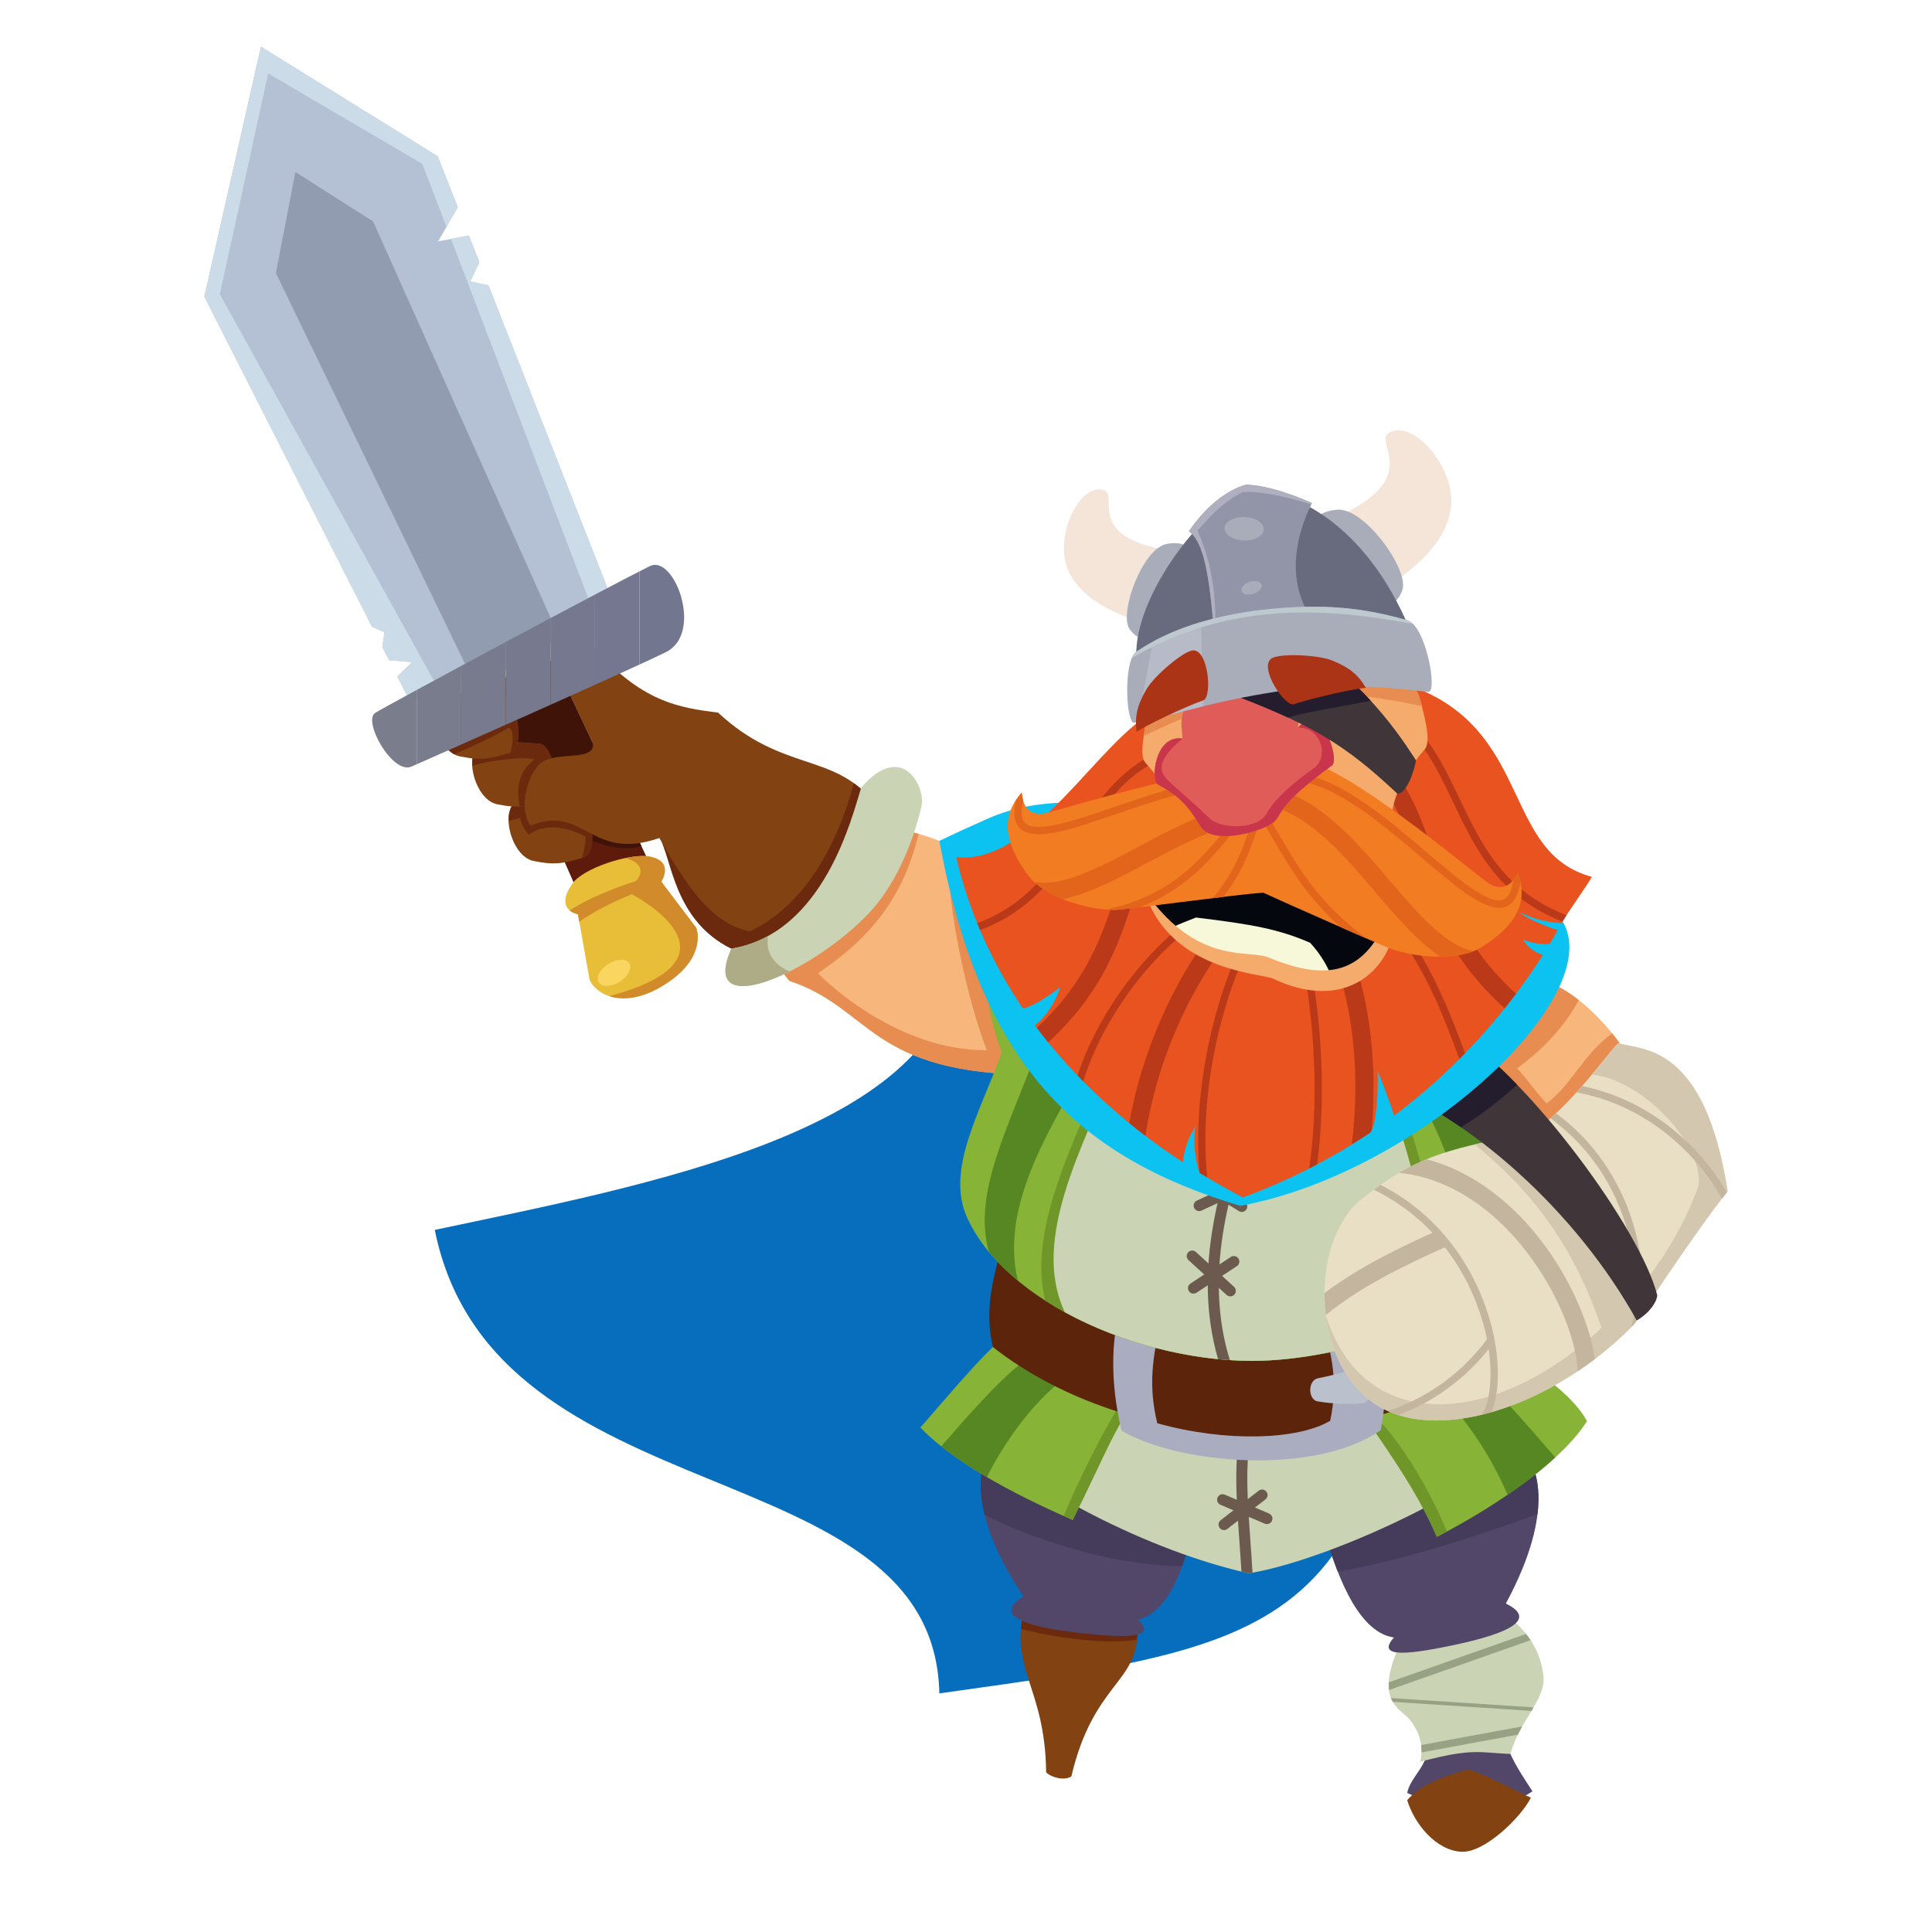 <?xml version="1.0" encoding="UTF-8"?>
<svg xmlns="http://www.w3.org/2000/svg" xmlns:xlink="http://www.w3.org/1999/xlink" version="1.1" id="character" x="0px" y="0px" viewBox="0 0 512 512" xml:space="preserve" width="512" height="512">
<g>
	<g id="square_40_">
		<polygon fill="none" points="423.159,396.738 196.957,388.968 170.547,139.344 437.703,65.806   "/>
	</g>
	<g id="shadow_59_">
		<ellipse fill="none" cx="328.986" cy="474.15" rx="103.588" ry="25.483"/>
	</g>
	<g>
		<path fill="#066EBD" d="M115.218,325.934c15.571,77.217,132.344,57.415,133.718,122.83    c98.278-13.689,119.3-16.381,128.637-142.054c-10.473-9.098-81.76-28.322-123.881-50.355    C247.084,299.962,172.705,313.806,115.218,325.934z"/>
	</g>
	<g>
		<path fill="#824211" d="M290.993,424.043c-6.364-1.914-12.107-3.135-19.267,1.402c-4.698,16.768,5.265,21.225,5.508,44.227    c1.337,1.397,4.832,2.309,6.683,1.094c5.832-24.665,17.521-24.665,17.496-38.274C301.398,424.113,294.702,426.95,290.993,424.043z    "/>
	</g>
	<g>
		<path fill="#6B290D" d="M290.993,424.043c-6.364-1.914-12.107-3.135-19.267,1.402c-0.641,2.286-1.001,4.338-1.158,6.245    c8.881,2.299,23.095,4.272,30.749,2.826c0.06-0.643,0.098-1.311,0.097-2.023C301.398,424.113,294.702,426.95,290.993,424.043z"/>
	</g>
	<g>
		<path fill="#524769" d="M377.568,466.573c-1.472,3.226-4.004,5.423-4.648,8.572c10.992,5.184,27.462,3.929,33.187-0.445    c-2.126-3.26-4.313-6.541-5.832-9.882C396.808,457.19,380.327,460.527,377.568,466.573z"/>
	</g>
	<g>
		<path fill="#824211" d="M372.92,477.049c3.24-3.564,7.405-5.701,16.084-8.1c5.033,1.296,13.295,6.075,16.697,7.452    c-2.592,5.184-12.23,14.634-18.388,14.337C380.591,490.414,374.814,483.368,372.92,477.049z"/>
	</g>
	<g>
		<path fill="#CAD4B4" d="M371.924,433.712c7.16-4.536,21.177-7.422,27.541-5.508c3.71,2.907,8.662,7.69,9.575,16.019    c0.663,6.048-6.497,12.008-8.765,20.594c-8.262-0.324-9.87-1.666-23.865,2.06c0.644-3.149,0.49-6.732-2.542-10.808    C371.141,452.402,363.338,451.29,371.924,433.712z"/>
	</g>
	<g>
		<g>
			<path fill="#97A184" d="M405.626,434.659l-37.544,13.225c-0.075-0.618-0.097-1.295-0.056-2.041l36.406-12.825     C404.844,433.535,405.244,434.081,405.626,434.659z"/>
		</g>
		<g>
			<path fill="#97A184" d="M405.853,453.407c-9.068-0.605-25.358-1.662-36.753-2.398c-0.181-0.312-0.345-0.646-0.488-1.005     c21.007,1.355,32.016,2.079,37.793,2.468C406.225,452.781,406.041,453.092,405.853,453.407z"/>
		</g>
		<g>
			<path fill="#97A184" d="M376.619,462.465c7.171-1.353,17.259-3.208,26.791-4.948c-0.402,0.712-0.795,1.441-1.166,2.19     c-8.609,1.574-18.51,3.398-25.534,4.718C376.732,463.788,376.706,463.135,376.619,462.465z"/>
		</g>
	</g>
	<g>
		<path fill="#524769" d="M401.49,381.952c6.404,5.019,10.935,18.226-2.43,43.012c10.023,4.86-3.253,8.802-14.094,11.057    c-9.814,2.042-20.899,3.888-15.553-2.065c-8.505-1.215-14.58-13.608-18.954-30.133    C355.318,394.831,383.264,375.876,401.49,381.952z"/>
	</g>
	<g>
		<path fill="#453C5C" d="M350.458,403.822c4.86-8.991,32.806-27.946,51.031-21.871c3.931,3.081,7.157,9.249,5.969,19.286    c-18.86,6.957-37.572,12.627-52.944,15.252C353.021,412.687,351.674,408.414,350.458,403.822z"/>
	</g>
	<g>
		<path fill="#524769" d="M271.23,423.089c-15.641-23.418-12.373-36.992-6.47-42.592c17.572-7.765,47.179,8.473,52.865,16.967    c-2.798,16.863-7.679,29.773-16.032,31.784c5.883,5.424-5.326,4.629-15.289,3.521C275.298,431.545,261.709,428.871,271.23,423.089    z"/>
	</g>
	<g>
		<path fill="#453C5C" d="M264.759,380.497c17.572-7.765,47.179,8.473,52.865,16.967c-1.095,6.598-2.509,12.591-4.324,17.562    c-15.435,0.045-36.255-5.462-52.387-13.56C258.296,390.9,260.99,384.072,264.759,380.497z"/>
	</g>
	<g>
		<polygon fill="#5E1B0B" points="175.531,235.991 146.723,174.941 146.515,174.862 128.876,181.404 156.453,243.915   "/>
	</g>
	<g>
		<path fill="#401308" d="M170.011,224.294l-23.288-49.353l-0.208-0.079l-17.64,6.542l16.915,38.342    C151.084,218.535,159.823,226.901,170.011,224.294z"/>
	</g>
	<g>
		<path fill="#824211" d="M154.505,227.29c4.733-1.361,1.801-14.981-1.857-15.181c-8.405-0.458-11.183-1.247-14.875-0.173    c-5.724,1.665-2.533,14.986,3.633,16.236C147.573,229.423,149.771,228.651,154.505,227.29z"/>
	</g>
	<g>
		<path fill="#6B290D" d="M155.164,221.673c0.015,1.656-0.349,3.596-0.898,5.685c0.081-0.023,0.156-0.045,0.238-0.069    c4.733-1.361,1.801-14.981-1.857-15.181c-8.405-0.458-11.183-1.247-14.875-0.173c-2.167,0.63-3.055,2.933-2.988,5.618    c0.92-0.273,1.931-0.538,3.003-0.777c0.759,2.286,1.183,3.134,2.396,4.462C145.379,217.135,152.856,220.474,155.164,221.673z"/>
	</g>
	<g>
		<path fill="#824211" d="M144.842,212.257c4.733-1.361,1.801-14.981-1.857-15.181c-8.405-0.458-11.183-1.247-14.875-0.173    c-5.723,1.665-2.533,14.986,3.634,16.236C137.91,214.39,140.108,213.618,144.842,212.257z"/>
	</g>
	<g>
		<path fill="#6B290D" d="M145.578,211.902c0.3-0.292,0.581-0.608,0.853-0.934c2.276-3.738-0.318-13.722-3.447-13.892    c-8.405-0.458-11.183-1.247-14.875-0.173c-2.27,0.66-3.134,3.157-2.97,6.004c5.142-1.49,13.558-2.452,16.531-1.688    c-4.185,3.365-4.913,7.076-3.921,12.533c2.374-0.096,4.291-0.691,7.092-1.497C145.113,212.179,145.356,212.056,145.578,211.902z"/>
	</g>
	<g>
		<path fill="#824211" d="M134.943,199.565c4.733-1.361,1.801-14.981-1.857-15.181c-8.405-0.458-11.183-1.247-14.875-0.173    c-5.723,1.665-2.533,14.986,3.634,16.236C128.011,201.699,130.209,200.926,134.943,199.565z"/>
	</g>
	<g>
		<path fill="#6B290D" d="M133.086,184.384c-8.405-0.458-11.183-1.247-14.875-0.173c-5.24,1.524-3.007,12.81,2.139,15.668    c4.433-1.885,9.767-4.288,14.514-7.056c1.268,0.719,1.339,3.846,0.348,6.637C139.553,197.657,136.671,184.579,133.086,184.384z"/>
	</g>
	<g>
		<path fill="#F7B67C" d="M277.15,242.012c-4.99-9.676-31.799-22.99-41.82-22.222c-16.95,6.333-45.015,17.457-26.152,40.14    c22.073,7.314,20.943,24.761,65.704,24.932C299.74,301.549,325.651,249.583,277.15,242.012z"/>
	</g>
	<g>
		<path fill="#E88D51" d="M281.843,242.94c-1.482-0.356-3.041-0.67-4.693-0.928c-2.731-5.296-12-11.678-21.474-16.248    c-1.421-0.568-2.868-1.117-4.367-1.627c-0.725,15.649,5.348,41.892,10.208,54.164c-24.301,0.243-44.104-19.524-44.713-20.413    c14.184-9.511,22.669-20.348,26.624-36.901c-3.192-0.901-6.011-1.358-8.097-1.198c-5.725,2.139-12.715,4.825-18.74,8.318    c-4.784,9.431-8.933,18.95-11.358,26.056c0.975,1.835,2.273,3.754,3.946,5.767c22.073,7.314,20.943,24.761,65.704,24.932    c8.652,5.808,17.427,3.295,23.152-2.763C299.159,270.96,294.248,255.709,281.843,242.94z"/>
	</g>
	<g>
		<path fill="#824211" d="M231.251,212.331c-10.222-12.826-24.145-7.777-40.941-23.479c-9.806-1.269-20.799-2.516-34.119-18.784    c-5.277,4.813-5.569,6.878-5.004,14.334c1.492,3.161,3.499,7.416,5.967,12.646c0.472,4.718-9.064,2.067-13.477,4.89    c-3.426,2.192-6.609,11.727-3.122,16.89c14.475-5.85,15.721,9.618,34.165,3.266c3.538,4.797,3.472,24.037,22.566,30.758    C209.039,256.99,230.528,218.873,231.251,212.331z"/>
	</g>
	<g>
		<path fill="#6B290D" d="M231.251,212.331c-1.569-1.968-3.225-3.513-4.965-4.779c-4.338,16.09-12.765,32.241-27.587,39.279    c-8.979-1.89-15.093-9.189-23.282-23.52c2.925,6.218,4.111,23.291,21.87,29.542C209.039,256.99,230.528,218.873,231.251,212.331z"/>
	</g>
	<g>
		<path fill="#CAD4B4" d="M230.677,241.56c4.053-4.38,10.137-13.491,13.52-27.836c1.199-5.085-5.086-17.652-15.974-4.991    c-2.374,7.441-9.749,38.612-34.41,42.665C184.927,271.39,215.787,257.65,230.677,241.56z"/>
	</g>
	<g>
		<path fill="#ADAC87" d="M203.541,248.032c-2.903,1.591-6.126,2.774-9.728,3.366c-5.412,12.175,3.922,11.829,15.408,6.071    C205.441,255.683,202.78,252.937,203.541,248.032z"/>
	</g>
	<g>
		<g>
			<polygon fill="#B4C1D4" points="101.889,167.558 101.337,171.495 103.097,174.959 109.19,175.468 105.299,179.293      108.692,185.972 162.39,159.412 129.445,75.62 124.624,74.574 127.028,69.474 124.253,62.416 116.121,63.959 121.309,54.928      116.001,41.426 69.156,12.367 54.148,78.618 98.584,166.077    "/>
		</g>
		<g>
			<g>
				<polygon fill="#CCDBE8" points="58.255,77.968 71.067,19.46 111.935,43.437 118.314,60.141 121.309,54.928 116.001,41.426       69.156,12.367 54.148,78.618 98.584,166.077 101.889,167.558 101.337,171.495 103.097,174.959 109.19,175.468 105.299,179.293       108.692,185.972 116.048,182.333     "/>
			</g>
			<g>
				<polygon fill="#CCDBE8" points="129.445,75.62 124.624,74.574 127.028,69.474 124.253,62.416 119.526,63.313 157.209,161.975       157.209,161.975 162.39,159.412     "/>
			</g>
		</g>
		<g>
			<polygon fill="#919CB0" points="78.277,45.575 73.109,72.371 126.309,182.26 148.259,168.951 98.867,58.674    "/>
		</g>
		<g>
			<g>
				<defs>
					<path id="SVGID_1_" d="M109.056,203.148c5.04-2.231,57.304-25.326,67.415-30.327c10.111-5.001,2.203-25.981-4.228-22.8       c-12.634,6.249-69.311,36.736-72.772,38.87C96.009,191.025,104.016,205.378,109.056,203.148z"/>
				</defs>
				<clipPath id="SVGID_2_">
					<use xlink:href="#SVGID_1_" overflow="visible"/>
				</clipPath>
				<rect x="96.009" y="146.84" clip-path="url(#SVGID_2_)" fill="#7A7D8C" width="2.619" height="58.539"/>
				<rect x="98.629" y="146.84" clip-path="url(#SVGID_2_)" fill="#7A7D8C" width="11.81" height="58.539"/>
				<rect x="110.439" y="146.84" clip-path="url(#SVGID_2_)" fill="#797C8D" width="11.81" height="58.539"/>
				<rect x="122.25" y="146.84" clip-path="url(#SVGID_2_)" fill="#787B8D" width="11.81" height="58.539"/>
				<rect x="134.06" y="146.84" clip-path="url(#SVGID_2_)" fill="#777A8E" width="11.81" height="58.539"/>
				<rect x="145.871" y="146.84" clip-path="url(#SVGID_2_)" fill="#75788E" width="11.81" height="58.539"/>
				<rect x="157.681" y="146.84" clip-path="url(#SVGID_2_)" fill="#74778F" width="11.81" height="58.539"/>
				<rect x="169.492" y="146.84" clip-path="url(#SVGID_2_)" fill="#73768F" width="11.81" height="58.539"/>
				<rect x="181.302" y="146.84" clip-path="url(#SVGID_2_)" fill="#73768F" width="5.279" height="58.539"/>
			</g>
		</g>
	</g>
	<g>
		<path fill="#F7B67C" d="M410.751,260.505c-13.69-47.141-44.256-13.536-24.537,8.992c-0.042,8.379,8.052,35.018,12.922,43.989    c18.853,0.475,32.359-4.938,36.48-22.557C435.1,280.893,420.985,264.221,410.751,260.505z"/>
	</g>
	<g>
		<path fill="#E88D51" d="M435.616,290.929c-0.25-4.87-3.707-11.301-8.364-17.058c-7.491,5.32-10.404,13.123-17.293,18.524    c-0.959-0.491-7.012-8.594-7.934-9.278c8.723-6.228,13.878-13.377,16.375-18.08c-2.613-2.057-5.238-3.657-7.648-4.532    c-13.69-47.141-44.256-13.536-24.537,8.992c-0.042,8.379,8.052,35.018,12.922,43.989c5.134,0.129,9.867-0.183,14.126-1.054    c5.714-3.268,12.112-7.312,18.342-11.623C433.362,298.057,434.714,294.785,435.616,290.929z"/>
	</g>
	<g>
		<g>
			<path fill="#CAD4B4" d="M385.757,358.629c-0.143-6.371-0.238-12.809-0.631-19.982c-40.02,15.162-74.734,11.606-106.642-2.314     c-1.576,6.179-2.723,12.2-2.945,20.403c-5.543,4.344-14.955,15.844-19.772,21.244c15.565,16.196,49.352,33.286,75.223,38.965     c22.927-3.786,68.439-25.503,77.694-40.437C404.477,368.725,391.857,361.433,385.757,358.629z"/>
		</g>
		<g>
			<path fill="#6B5A4D" d="M331.928,416.782c-0.189-3.227-0.401-6.238-0.602-9.077c-0.994-14.104-1.712-24.293,2.282-36.231     l-2.766-0.926c-4.179,12.49-3.443,22.922-2.424,37.362c0.19,2.691,0.39,5.539,0.572,8.577c0.671,0.16,1.338,0.313,2,0.458     C331.298,416.894,331.611,416.839,331.928,416.782z"/>
		</g>
		<g>
			<g>
				<path fill="#6B5A4D" d="M335.746,403.901c-0.19,0-0.383-0.038-0.57-0.116l-11.747-5c-0.741-0.316-1.086-1.172-0.771-1.913      c0.315-0.74,1.166-1.087,1.913-0.771l11.747,5c0.741,0.315,1.086,1.172,0.771,1.913      C336.852,403.568,336.314,403.901,335.746,403.901z"/>
			</g>
		</g>
		<g>
			<g>
				<path fill="#6B5A4D" d="M324.377,405.486c-0.435,0-0.866-0.194-1.152-0.564c-0.494-0.635-0.379-1.552,0.257-2.045l10.084-7.828      c0.637-0.495,1.554-0.379,2.045,0.257c0.494,0.635,0.379,1.552-0.257,2.045l-10.084,7.828      C325.004,405.385,324.689,405.486,324.377,405.486z"/>
			</g>
		</g>
		<g>
			<path fill="#87B337" d="M394.07,355.95c-0.165-7.36-0.275-14.799-0.729-23.086c-46.235,17.517-86.341,13.408-123.205-2.673     c-1.821,7.138-3.146,14.095-3.402,23.572c-6.404,5.019-17.278,18.304-22.843,24.544c8.339,8.677,23.524,17.198,40.393,24.495     c8.97-17.934,13.344-30.084,19.419-34.064c5.56-0.918,48.607-6.731,54.677,2.036c8.58,12.393,17.118,24.106,22.387,36.51     c17.627-9.131,33.72-20.883,39.79-30.678C415.698,367.614,401.118,359.19,394.07,355.95z"/>
		</g>
		<g>
			<path fill="#578723" d="M270.111,361.716c-5.561,4.358-13.771,13.616-20.675,21.579c3.478,2.766,7.565,5.495,12.087,8.15     c4.293-8.469,10.553-17.64,18.437-24.459C273.776,355.546,270.436,349.659,270.111,361.716z"/>
		</g>
		<g>
			<path fill="#578723" d="M388.504,361.205c-0.325-12.057-3.665-6.17-9.849,5.27c9.534,8.247,16.693,19.932,20.87,29.656     c4.758-3.255,9.058-6.598,12.643-9.89C404.784,377.693,394.894,366.214,388.504,361.205z"/>
		</g>
		<g>
			<path fill="#6F9628" d="M383.436,405.875c-5.148-12.749-16.181-30.924-24.823-34.898c-0.205-9.12-0.342-18.335-0.883-28.549     c-0.08,0.012-0.159,0.024-0.239,0.036c-2.281,10.154-3.616,18.408-4.182,25.252c2.371,0.727,4.15,1.723,5.073,3.057     c8.58,12.393,17.118,24.106,22.387,36.51C381.662,406.82,382.551,406.351,383.436,405.875z"/>
		</g>
		<g>
			<path fill="#6F9628" d="M303.228,340.953c-0.138-0.029-0.276-0.059-0.414-0.088c-2.182,8.726-3.755,17.36-4.068,28.961     c-2.593,2.257-11.616,19.236-16.852,31.929c0.793,0.352,1.59,0.701,2.391,1.048c8.97-17.934,13.344-30.084,19.419-34.064     c0.603-0.1,1.648-0.257,3.039-0.447C306.077,361.282,304.814,352.499,303.228,340.953z"/>
		</g>
		<g>
			<path fill="#5C250B" d="M398.687,333.107c-46.235,17.517-96.729,14.613-133.593-1.468c-1.821,7.138-4.336,15.562-1.967,25.329     c26.257,20.852,81.97,37.62,137.111,2.165C402.347,349.146,401.118,341.126,398.687,333.107z"/>
		</g>
		<g>
			<path fill="#AAADBF" d="M364.331,353.009c-21.9,2.679-49.116,3.184-67.585-6.051c-2.795,10.935-1.882,22.432,0.486,32.198     c15.309,8.991,51.396,11.907,68.65-0.121C367.991,369.048,366.761,361.029,364.331,353.009z"/>
		</g>
		<g>
			<path fill="#5C250B" d="M350.226,350.591c-16.287,2.733-26.415,3.43-42.18-1.769c-2.795,10.935-3.721,18.592-1.352,28.358     c18.282,5.096,37.318,4.396,45.823-0.656C354.625,366.537,353.083,358.704,350.226,350.591z"/>
		</g>
		<g>
			<path fill="#BAC0CC" d="M360.292,362.693c-3.646,0.717-6.132,1.6-10.996,2.552c-2.795,0.547-2.68,5.699-0.121,6.136     c3.774,0.645,8.974,0.868,11.968,0.479C364.423,371.435,363.998,361.964,360.292,362.693z"/>
		</g>
		<g>
			<path fill="#87B337" d="M400.389,333.836c8.019-13.852-3.402-36.694-9.234-49.817c18.712-17.739-2.74-29.736-16.47-39.031     c-40.58-27.473-26.944-30.515-74.546-11.221c-16.832,6.822-50.171,0.923-34.7,45.23c-5.545,15.561-14.934,30.953-9.153,43.66     c10.348,22.749,46.214,37.99,75.535,37.99C355.921,360.648,391.737,348.78,400.389,333.836z"/>
		</g>
		<g>
			<path fill="#578723" d="M269.756,339.405c-4.556-18.536,6.903-37.939,17.004-55.386c-8.688-41.505,0.122-32.806-17.238-24.435     c0.526,5.543,2.04,12.118,4.774,19.947c-6.607,18.539-16.721,36.528-12.21,52.269     C264.305,334.49,266.886,337.031,269.756,339.405z"/>
		</g>
		<g>
			<path fill="#578723" d="M393.141,341.683c7.737-19.595,1.805-37.232-5.018-56.128c5.681-8.947,5.3-14.985,5.803-20.53     c-17.394-8.299-9.733-16.472-18.248,25.069c10.545,18.04,15.666,37.707,9.348,56.847     C388.039,345.291,390.777,343.531,393.141,341.683z"/>
		</g>
		<g>
			<path fill="#6F9628" d="M378.75,350.05c7.715-22.041-8.221-60.984-12.715-71.097c-10.19-18.341-52.309-32.155-72.349,1.722     c-8.861,21.747-21.376,44.741-16.692,63.995c15.612,10.022,36.498,15.978,54.827,15.978     C346.047,360.648,364.356,356.512,378.75,350.05z"/>
		</g>
		<g>
			<path fill="#CAD4B4" d="M372.982,352.438c0.007-0.01,0.014-0.02,0.021-0.03c12.773-18.96-4.677-61.689-9.289-72.066     c-4.68-19.224-42.699-19.729-67.887,1.616c-9.089,22.307-22.277,46.012-13.998,65.003c0.116,0.266,0.235,0.529,0.355,0.789     c14.868,8.151,33.272,12.899,49.636,12.899C344.206,360.648,359.685,357.514,372.982,352.438z"/>
		</g>
		<g>
			<path fill="#6B5A4D" d="M334.755,291.48c0,0-1.601-1.163-2.908-0.59c-8.536,21.045-15.967,45.415-9.048,69.303     c1.045,0.103,2.086,0.189,3.122,0.257C318.651,336.866,326.201,312.475,334.755,291.48z"/>
		</g>
		<g>
			<g>
				<path fill="#6B5A4D" d="M326.046,343.557c-0.352,0-0.704-0.126-0.983-0.382l-10.102-9.234c-0.594-0.543-0.636-1.466-0.093-2.059      c0.546-0.599,1.468-0.635,2.059-0.093l10.102,9.234c0.594,0.543,0.636,1.466,0.093,2.059      C326.834,343.397,326.44,343.557,326.046,343.557z"/>
			</g>
		</g>
		<g>
			<g>
				<path fill="#6B5A4D" d="M316.287,342.828c-0.474,0-0.938-0.23-1.218-0.656c-0.444-0.672-0.257-1.577,0.415-2.019l10.692-7.047      c0.671-0.444,1.576-0.26,2.019,0.415c0.444,0.672,0.257,1.577-0.415,2.02l-10.692,7.047      C316.841,342.75,316.562,342.828,316.287,342.828z"/>
			</g>
		</g>
		<g>
			<g>
				<path fill="#6B5A4D" d="M329.083,321.179c-0.263,0-0.529-0.071-0.769-0.22l-11.075-6.885c-0.684-0.425-0.893-1.325-0.468-2.009      c0.426-0.682,1.324-0.893,2.009-0.468l11.075,6.885c0.684,0.425,0.893,1.325,0.469,2.009      C330.046,320.934,329.57,321.179,329.083,321.179z"/>
			</g>
		</g>
		<g>
			<g>
				<path fill="#6B5A4D" d="M317.785,320.957c-0.551,0-1.078-0.313-1.325-0.846c-0.338-0.731-0.019-1.597,0.712-1.935l11.259-5.205      c0.731-0.338,1.597-0.019,1.935,0.712c0.338,0.731,0.019,1.597-0.712,1.935l-11.259,5.205      C318.197,320.914,317.989,320.957,317.785,320.957z"/>
			</g>
		</g>
	</g>
	<g>
		<g>
			<path fill="#E8DFC5" d="M428.925,276.506c-0.896-0.233-16.459,22.444-25.396,24.145c-21.425,4.078-29.065,6.44-42.505,16.95     c-13.441,10.51-14.027,41.385,2.262,53.68c16.288,12.294,48.543,1.45,69.517-20.056c1.14-1.169,16.115-24.439,25.048-35.507     C451.834,277.079,435.796,278.294,428.925,276.506z"/>
		</g>
		<g>
			<path fill="#D4C7B0" d="M428.925,276.506c-0.368-0.096-3.216,3.68-7.061,8.277c13.555,1.329,29.67,18.729,28.268,29.476     c-3.657,10.094-9.125,19.277-15.659,27.181c-1.172,1.417-15.488-27.577-37.428-39.514c-2.228,0.456-4.292,0.904-6.221,1.358     c16.651,13.651,26.609,28.197,33.603,48.593c-26.969,25.58-62.684,29.539-73.047-3.232c1.154,8.905,5.014,17.434,11.906,22.636     c16.288,12.294,48.543,1.45,69.517-20.056c1.14-1.169,16.115-24.439,25.048-35.507     C451.834,277.079,435.796,278.294,428.925,276.506z"/>
		</g>
		<g>
			<path fill="#C4B59F" d="M395.254,374.221c2.129-5.029,2.293-13.206,0.264-21.764c-1.952-8.229-8.659-27.692-29.652-38.459     c-0.587,0.411-1.184,0.843-1.788,1.287c20.981,10.303,27.633,29.548,29.547,37.621c2.137,9.012,1.742,17.753-0.888,21.981     C393.573,374.684,394.411,374.462,395.254,374.221z"/>
		</g>
		<g>
			<path fill="#C4B59F" d="M435.282,337.378c-0.639-8.378-4.184-28.444-22.918-42.345c-0.498,0.459-0.994,0.898-1.488,1.319     c18.384,13.441,21.847,33.025,22.468,41.174c0.392,5.15,0.016,10.088-0.954,14.109c0.136-0.138,0.277-0.271,0.413-0.41     c0.229-0.235,1.026-1.377,2.215-3.123C435.46,344.802,435.57,341.16,435.282,337.378z"/>
		</g>
		<g>
			<path fill="#C4B59F" d="M395.821,355.842l-1.56-1.16c-7.938,10.672-17.686,16.307-26.434,19.25     c0.903,0.403,1.837,0.755,2.799,1.059C379.098,371.762,388.257,366.011,395.821,355.842z"/>
		</g>
		<g>
			<path fill="#C4B59F" d="M419.285,287.805c-0.49,0.561-0.992,1.123-1.498,1.684c20.033,3.734,31.527,17.484,35.846,23.801     c0.987,1.443,1.88,2.909,2.684,4.372c0.446-0.576,0.88-1.127,1.303-1.654c-0.728-1.276-1.518-2.552-2.381-3.816     C450.853,305.781,439.316,291.965,419.285,287.805z"/>
		</g>
		<g>
			<path fill="#C4B59F" d="M410.094,331.053c-5.469-7.686-16.205-19.673-32.055-23.843c-2.492,1.025-4.849,2.199-7.23,3.597     c17.697,1.892,29.61,15.033,35.324,23.063c8.282,11.64,11.889,23.467,11.922,29.567c1.559-1.04,3.096-2.134,4.604-3.278     C421.564,351.879,416.83,340.521,410.094,331.053z"/>
		</g>
		<g>
			<path fill="#C4B59F" d="M381.203,325.967c-9.031,4.116-20.071,9.15-30.194,16.694c-0.009,1.93,0.105,3.872,0.347,5.799     c10.199-8.191,21.902-13.531,31.862-18.07L381.203,325.967z"/>
		</g>
		<g>
			<path fill="#403639" d="M386.392,274.021c-14.317-8.989-28.069,10.196-23.511,11.853c26.569,9.657,54.888,35.25,70.877,64.062     c3.589-2.102,5.359-5.087,5.435-6.671C434.694,325.517,405.085,285.758,386.392,274.021z"/>
		</g>
		<g>
			<path fill="#241D2E" d="M387.159,298.72c4.927-2.882,10.067-6.891,14.901-11.252c-5.532-5.731-10.947-10.484-15.667-13.447     c-5.23-3.284-10.38-2.801-14.595-0.793c-2.262,4.771-4.445,9.476-6.321,13.639C372.703,289.76,380.022,293.8,387.159,298.72z"/>
		</g>
	</g>
	<g>
		<path fill="#0BC2F0" d="M411.513,241.126c-10.473-9.098-83.733-31.38-82.415-17.154c-8.393-3.614-41.363-18.46-67.235-7.066    c-4.55,2.004-8.849,3.981-12.927,5.93c10.935,59.329,36.395,83.668,79.747,96.73C378.655,310.313,431.673,258.639,411.513,241.126    z"/>
	</g>
	<g>
		<path fill="#E85320" d="M403.524,248.926c2.271,0.985,4.16,1.329,7.15,1.233c0.766-1.27,1.476-2.489,2.13-3.649    c-1.794-0.56-8.049-2.828-10.18-4.808c4.313,2.141,7.869,2.74,11.205,2.958c1.482-2.725,7.169-10.475,8.003-12.299    c-23.037-6.191-16.173-36.566-44.528-49.205c-16.589-7.394-29.686-16.776-40.07-14.602c-8.83,1.848-15.958,12.553-30.882,19.776    c-14.924,7.223-32.486,41.12-52.94,38.801c3.401,14.676,9.502,28.082,17.688,40.133c2.124-0.522,4.848-1.864,9.863-5.677    c-1.271,4.235-4.305,8.501-6.709,10.116c10.506,14.151,23.942,26.308,39.226,36.32c0.338-3.578,1.454-6.608,3.342-9.464    c-1.088,4.999,0.818,12.109,1.158,12.318c3.699,2.271,7.496,4.421,11.376,6.448c12.782-4.668,23.959-10.588,33.678-17.117    c1.185-0.796,2.243-7.359,2.085-16.406c2.186,5.659,3.199,8.296,4.321,11.865c18.93-14.147,31.639-30.312,39.45-42.625    C406.583,252.477,404.779,250.815,403.524,248.926z"/>
	</g>
	<g>
		<path fill="#BA3918" d="M415.129,242.546c-16.7-6.475-22.591-18.826-28.305-30.832c-5.715-12.007-11.112-23.347-26.501-28.152    l-0.579,1.856c14.578,4.552,19.798,15.52,25.324,27.132c5.856,12.303,11.889,24.959,29.005,31.689    C414.351,243.761,414.71,243.189,415.129,242.546z"/>
	</g>
	<g>
		<path fill="#BA3918" d="M316.317,198.793l-0.28-1.924c-15.954,2.32-23.071,12.668-30.606,23.623    c-6.557,9.534-13.286,19.305-26.46,24.161c0.248,0.61,0.5,1.218,0.757,1.824c13.63-5.015,20.555-15.071,27.304-24.883    C294.321,210.998,301.204,200.99,316.317,198.793z"/>
	</g>
	<g>
		<path fill="#BA3918" d="M285.55,285.019c0.504,0.525,1.009,1.049,1.521,1.567c5.773-18.819,22.469-41.017,42.904-49.242    l-0.727-1.804C308.666,243.825,291.783,265.926,285.55,285.019z"/>
	</g>
	<g>
		<path fill="#BA3918" d="M388.254,279.133c-12.197-33.509-21.86-43.654-46.337-51.356l-0.583,1.855    c23.949,7.535,33.319,17.547,45.407,51.021C387.247,280.147,387.762,279.64,388.254,279.133z"/>
	</g>
	<g>
		<path fill="#BA3918" d="M340.288,236.514c6.677,18.354,10.268,48.355,6.655,73.149c0.713-0.364,1.408-0.737,2.109-1.108    c3.322-24.857-0.301-54.461-6.938-72.705L340.288,236.514z"/>
	</g>
	<g>
		<path fill="#BA3918" d="M338.172,238.393l-1.575-1.141c-13.54,18.689-20.789,49.242-18.72,73.455    c0.041,0.089,0.078,0.155,0.103,0.17c0.641,0.393,1.3,0.762,1.947,1.148C317.434,288.063,324.583,257.149,338.172,238.393z"/>
	</g>
	<g>
		<path fill="#BA3918" d="M380.279,227.485c-3.638-10.864-7.4-22.098-19.229-32.884l-3.275,3.592    c10.897,9.934,14.297,20.087,17.896,30.835c4.091,12.216,8.31,24.792,23.08,38.195c1.041-1.303,2.043-2.592,2.995-3.86    C388.105,250.829,384.131,238.988,380.279,227.485z"/>
	</g>
	<g>
		<path fill="#BA3918" d="M314.793,203.562c-11.758,10.863-15.445,22.122-19.011,33.01c-3.755,11.466-7.628,23.266-21.007,35.813    c0.979,1.301,1.983,2.585,3.01,3.851c14.508-13.426,18.626-25.968,22.616-38.152c3.528-10.772,6.86-20.947,17.691-30.953    L314.793,203.562z"/>
	</g>
	<g>
		<path fill="#BA3918" d="M335.259,238.463l-3.299-3.569c-17.63,16.289-28.834,40.887-32.703,62.731    c1.41,1.148,2.844,2.273,4.297,3.379C306.75,279.587,317.656,254.727,335.259,238.463z"/>
	</g>
	<g>
		<path fill="#BA3918" d="M346.105,231.418l-3.705,3.145c15.983,18.832,18.56,46.467,15.846,68.721    c1.629-1.01,3.235-2.032,4.789-3.076c0.153-0.103,0.305-0.307,0.451-0.596C365.47,277.048,362.045,250.198,346.105,231.418z"/>
	</g>
	<g>
		<path fill="#04070D" d="M331.801,214.543c-4.874-0.31-20.983,12.938-27.331,24.812c9.069,11.489,16.567,16.589,30.255,16.459    c18.814,8.804,29.964,3.25,35.533-13.617C362.093,229.899,347.967,215.571,331.801,214.543z"/>
	</g>
	<g>
		<path fill="#F7F7D9" d="M310.193,245.887c6.866,6.895,13.794,10.029,24.532,9.927c7.261,3.398,13.376,4.648,18.474,3.944    c-1.105-3.225-2.99-6.638-5.984-9.904c-8.36-3.636-15.353-4.894-30.263-6.698C314.925,243.932,312.617,244.864,310.193,245.887z"/>
	</g>
	<g>
		<defs>
			<path id="SVGID_3_" d="M304.47,239.355c7.921,18.148,30.009,18.616,32.943,20.01c18.097,8.598,30.512-1.016,32.505-14.723     c-1.51-2.275-0.755-4.489-2.638-0.417c-5.866,12.686-14.398,16.48-31.097,9.513c-4.944-2.063-16.658,1.626-29.371-13.142     C305.254,238.786,304.987,238.389,304.47,239.355z"/>
		</defs>
		<clipPath id="SVGID_4_">
			<use xlink:href="#SVGID_3_" overflow="visible"/>
		</clipPath>
		<g clip-path="url(#SVGID_4_)">
			<path fill="#F5AB6C" d="M286.081,243.667c25.523,18.69,42.381,23.095,50.334,23.688c11.512,0.858,32.235-7.616,50.539-16.009     c-3.709-5.586-6.422-23.222-17.048-20.306c-11.39,3.125-51.998,8.679-64.246,2.377     C301.978,231.522,291.464,233.597,286.081,243.667z"/>
		</g>
	</g>
	<g>
		<path fill="#F5AB6C" d="M304.813,185.491c-1.717,8.857-2.878,14.787-1.358,16.521c5.055,5.769,7.286,9.468,8.458,12.341    c6.047,14.822,35.145,5.266,56.965,1.563c0.541-6.723,5.643-13.964,8.68-17.312c1.803-1.989-0.017-8.697-1.171-13.062    C370.784,164.343,307.296,172.689,304.813,185.491z"/>
	</g>
	<g>
		<path fill="#E88D51" d="M376.803,187.125c-0.143-0.55-0.284-1.083-0.416-1.583c-5.603-21.2-69.092-12.854-71.574-0.051    c-0.724,3.732-1.345,6.937-1.712,9.535C319.6,187.289,337.956,178.79,376.803,187.125z"/>
	</g>
	<g>
		<path fill="#F27C21" d="M336.194,204.455c-7.281-4.802-56.746,10.727-59.435,11.106c-2.688,0.379-5.551-0.256-5.986-5.509    c-3.919,4.428-6.569,10.845,1.743,21.986c4.092,5.485,14.923,8.988,22.592,9.123c2.305,0.041,32.498-4.117,38.501-4.483    C346.627,235.885,358.735,219.319,336.194,204.455z"/>
	</g>
	<g>
		<path fill="#E3641B" d="M324.071,220.744c-6.615,7.818-14.054,16.597-30.974,20.303c0.687,0.059,1.364,0.103,2.012,0.114    c0.62,0.011,3.263-0.283,6.9-0.723c11.758-4.516,17.94-11.812,23.548-18.439c2.064-2.44,4.014-4.745,6.126-6.755l-1.339-1.408    C328.153,215.919,326.17,218.263,324.071,220.744z"/>
	</g>
	<g>
		<path fill="#E3641B" d="M324.177,237.684c5.909-7.514,8.126-15.094,10.164-22.08c0.894-3.068,1.74-5.966,2.853-8.661l-1.796-0.743    c-1.155,2.793-2.014,5.74-2.924,8.86c-2.118,7.262-4.432,15.186-11.118,22.967C322.323,237.908,323.267,237.793,324.177,237.684z"/>
	</g>
	<g>
		<path fill="#E3641B" d="M295.445,213.804c-10.739,3.676-20.882,7.15-23.794,4.282c-1.027-1.01-1.178-2.984-0.483-5.851    c-0.185-0.622-0.324-1.337-0.394-2.183l0,0c-0.553,0.625-1.079,1.291-1.554,2.002c-0.791,3.476-0.45,5.926,1.066,7.418    c1.146,1.128,2.84,1.605,4.991,1.605c4.924-0.001,12.235-2.503,20.796-5.434c16.876-5.779,37.878-12.969,45.939-1.424l1.594-1.113    C334.711,200.362,312.939,207.814,295.445,213.804z"/>
	</g>
	<g>
		<path fill="#E3641B" d="M274.064,233.724c1.953,1.817,4.635,3.356,7.599,4.556c7.088-1.459,14.702-5.518,22.201-9.523    c12.224-6.528,24.867-13.279,36.486-10.764l1.028-4.75c-13.373-2.891-27.412,4.611-39.803,11.227    C289.993,230.655,281.084,235.024,274.064,233.724z"/>
	</g>
	<g>
		<path fill="#F27C21" d="M402.223,231.244c-2.329,4.729-5.225,4.271-7.588,2.934s-43.678-36.447-51.239-32.1    c-5.339,3.07-13.505,29.207-8.63,34.487c5.452,2.539,31.26,13.91,33.42,14.716c7.186,2.683,18.547,3.389,24.363-0.216    C404.364,243.741,404.248,236.799,402.223,231.244z"/>
	</g>
	<g>
		<path fill="#E3641B" d="M338.819,220.931c-0.923-1.59-1.871-3.208-2.854-4.84c-0.263,0.836-0.515,1.682-0.749,2.532    c0.652,1.103,1.292,2.2,1.921,3.284c4.696,8.088,9.204,15.837,18.212,23.826c2.431,1.068,4.734,2.075,6.713,2.936    C349.499,239.282,344.283,230.34,338.819,220.931z"/>
	</g>
	<g>
		<path fill="#E3641B" d="M376.634,227.182c8.668,7.372,15.741,13.388,20.633,13.387c0.698,0,1.352-0.123,1.96-0.381    c1.957-0.834,3.172-2.988,3.709-6.512c-0.182-0.836-0.427-1.648-0.713-2.432v0c-0.376,0.763-0.767,1.377-1.167,1.888    c-0.402,2.922-1.266,4.702-2.591,5.267c-3.758,1.602-11.925-5.344-20.572-12.699c-11.512-9.79-25.323-21.529-37.053-20.801    c-0.407,0.63-0.815,1.335-1.221,2.11C350.807,205.233,364.948,217.244,376.634,227.182z"/>
	</g>
	<g>
		<path fill="#E3641B" d="M381.755,253.523c3.197-0.031,6.255-0.48,8.737-1.456c-7.008-1.363-13.699-8.69-22.211-18.686    c-8.362-9.82-17.756-20.821-29.684-24.267c-0.63,1.392-1.239,2.92-1.807,4.517c10.702,2.834,19.381,13.024,27.791,22.901    C370.094,243.006,375.693,249.57,381.755,253.523z"/>
	</g>
	<g>
		<path fill="#E05C58" d="M343.971,192.88c1.074-7.947-1.195-7.748-4.55-13.185c-8.877-14.387-16.657-9.06-19.176-4.916    c-8.822,14.515-7.098,16.73-6.852,20.941c-7.413-1.078-8.544,11.2-6.484,12.236c7.323,3.684,9.59,8.559,11.313,11.14    c3.526,5.283,17.754,0.862,19.824-1.687c2.005-2.47,1.213-4.504,14.954-14.566C355.166,201.255,349.992,185.242,343.971,192.88z"/>
	</g>
	<g>
		<path fill="#C9354A" d="M353,202.842c2.166-1.586-3.007-17.599-9.029-9.962c6.127-0.383,8.402,7.842,4.168,10.742    c-5.999,4.108-11.071,9.134-12.303,11.726c-2.128,4.476-12.161,4.575-15.364,1.456c-4.383-4.27-8.121-7.283-10.791-9.832    c-2.866-2.735-2.928-5.649,3.712-11.252l0,0c-7.413-1.078-8.544,11.2-6.484,12.236c7.323,3.684,9.59,8.559,11.313,11.14    c3.526,5.283,17.754,0.862,19.824-1.687C340.051,214.937,339.259,212.904,353,202.842z"/>
	</g>
	<g>
		<path fill="#403639" d="M344.963,170.29c-14.317-8.989-28.069,10.196-23.511,11.853c26.569,9.657,35.085,15.335,48.806,28.127    c2.588,0.499,4.899-7.228,4.975-8.813C373.528,199.037,363.656,182.027,344.963,170.29z"/>
	</g>
	<g>
		<path fill="#241D2E" d="M363.25,185.688c-4.703-5.126-10.782-10.687-18.286-15.398c-14.317-8.989-28.069,10.196-23.511,11.853    c8.057,2.928,14.447,5.491,19.833,7.997C347.988,188.273,355.807,187.243,363.25,185.688z"/>
	</g>
	<g>
		<g>
			<path fill="#F5E5D8" d="M369.737,154.099c-2.072,1.493-5.14-5.519-7.994-7.69c-3.552-3.633-9.838-8.276-7.218-9.485     c22.799-10.521,9.427-19.479,13.462-22.14c6.157-4.06,17.696,8.859,16.552,19.443     C383.687,142.112,377.611,148.424,369.737,154.099z"/>
		</g>
		<g>
			<path fill="#A9ADB9" d="M354.295,135.07c7.447-0.619,19.147,16.044,17.364,21.201c-1.783,5.157-5.042,5.342-16.186-3.135     C342.857,140.232,348.037,135.59,354.295,135.07z"/>
		</g>
	</g>
	<g>
		<g>
			<path fill="#F5E5D8" d="M292.53,129.885c4.126,1.332-5.284,12.283,16.948,15.909c2.555,0.417-1.765,5.938-3.964,9.93     c-1.946,2.561-2.917,9.359-5.065,8.565c-8.168-3.017-14.934-7.016-17.562-13.627C279.359,141.788,286.234,127.851,292.53,129.885     z"/>
		</g>
		<g>
			<path fill="#A9ADB9" d="M309.232,144.136c5.534-1.052,11.126,1.718,3.315,15.899c-7.6,10.002-10.461,10.623-13.239,6.593     C296.53,162.597,302.646,145.387,309.232,144.136z"/>
		</g>
	</g>
	<g>
		<path fill="#686B7D" d="M331.498,130.274c10.196-0.955,30.355,7.971,42.197,36.734c-37.158-5.605-63.034,4.114-72.567,5.716    C301.451,156.039,321.302,131.229,331.498,130.274z"/>
	</g>
	<g>
		<path fill="#9295A8" d="M330.207,128.451c6.439,0.134,14.732,3.636,17.465,4.862c-2.087,4.24-8.26,17.959-0.389,30.144    c-11.743-1.851-16.204,0.569-25.737,2.17c-1.288-16.023-3.199-22.476-6.463-24.835    C319.368,134.493,324.87,129.921,330.207,128.451z"/>
	</g>
	<g>
		<path fill="#B0AFBF" d="M330.207,128.451c6.439,0.134,14.732,3.636,17.465,4.862c-0.054,0.11-0.112,0.227-0.171,0.35    c-5.765-1.808-12.868-3.497-18.087-3.302c-6.059,3.05-9.634,7.641-12.061,10.228c2.584,5.865,4.838,13.243,4.748,24.943    c-0.183,0.032-0.368,0.064-0.554,0.095c-1.288-16.023-3.199-22.476-6.463-24.835C319.368,134.493,324.87,129.921,330.207,128.451z    "/>
	</g>
	<g>
		<path fill="#A9ADB9" d="M301.128,172.724c3.379-2.247,13.39-8.757,32.951-11.054c16.111-1.892,27.293-0.629,38.893,2.72    c4.921,1.421,8.149,19.301,5.484,18.979c-17.073-2.063-28.974-2.011-42.927,0.354c-17.973,3.045-25.373,6.202-34.905,7.803    C298.35,191.908,297.647,175.039,301.128,172.724z"/>
	</g>
	<g>
		<path fill="#B7BBC7" d="M318.926,187.151c-6.882,1.689-11.8,3.199-17.293,4.199l3.862-21.277    c2.959-1.612,7.153-3.544,12.782-5.221L318.926,187.151z"/>
	</g>
	<g>
		<path fill="#BEC8CF" d="M299.935,174.406c-0.002,0.001-0.004,0.003-0.007,0.004c0.326-0.78,0.724-1.369,1.2-1.685    c3.379-2.247,13.39-8.757,32.951-11.054c16.111-1.892,27.293-0.629,38.893,2.72c0.525,0.152,1.03,0.491,1.511,0.974    C350.434,160.801,324.906,159.651,299.935,174.406z"/>
	</g>
	<g>
		<path fill="#A9ADB9" d="M324.534,139.951c-0.057,1.712,2.22,3.177,5.088,3.273c2.867,0.096,5.238-1.214,5.295-2.926    s-2.22-3.178-5.088-3.273C326.962,136.929,324.591,138.239,324.534,139.951z"/>
	</g>
	<g>
		<path fill="#A9ADB9" d="M329.046,156.606c0.274,0.873,1.682,1.208,3.145,0.749c1.462-0.46,2.425-1.54,2.151-2.413    c-0.275-0.873-1.682-1.208-3.145-0.749C329.734,154.652,328.771,155.733,329.046,156.606z"/>
	</g>
	<g>
		<g>
			<path fill="#E8BE38" d="M156.261,259.743l-3.103-17.463c0,0-6.404-1.036-1.474-8.105c2.919-4.185,15.256-8.07,20.277-7.212     c6.936,1.185,3.29,6.687,3.29,6.687l9.271,12.245c0,0,3.315,8.274-9.505,15.706C165.828,266.93,158.559,264.306,156.261,259.743z     "/>
		</g>
		<g>
			<path fill="#D18B2A" d="M175.017,261.603c-5.369,3.113-10.082,3.511-13.532,2.394c-0.003-0.002-0.007-0.004-0.01-0.006     c33.764-9.074,13.033-23.169,5.955-27.026c-0.017,0.007-0.034,0.013-0.051,0.02c-3.729,1.543-7.378,3.265-10.771,5.283     c-1.059,0.624-2.107,1.303-3.093,2.027l-0.358-2.013c0,0-1.222-0.198-2.188-1.01c1.26-0.822,2.556-1.541,3.838-2.228     c3.753-1.937,7.614-3.476,11.517-4.827c0.734-0.252,1.474-0.473,2.211-0.715c3.236-3.813-0.751-5.544-2.707-6.13     c2.407-0.49,4.608-0.667,6.133-0.407c6.936,1.185,3.29,6.687,3.29,6.687l9.271,12.245     C184.522,245.896,187.837,254.171,175.017,261.603z"/>
		</g>
		<g>
			<path fill="#FAD55F" d="M164.211,260.182c2.228-1.404,3.364-3.604,2.538-4.915c-0.826-1.311-3.301-1.235-5.529,0.169     c-2.228,1.404-3.364,3.604-2.538,4.915C159.508,261.661,161.984,261.586,164.211,260.182z"/>
		</g>
	</g>
	<g>
		<path fill="#AB3316" d="M361.993,182.311c-2.045-3.475-4.378-5.423-8.93-7.259c-3.942-1.59-14.186-1.958-16.176-0.51    c-3.312,2.41,3.639,12.941,6.066,12.08C347.237,185.101,359.652,182.298,361.993,182.311z"/>
	</g>
	<g>
		<path fill="#AB3316" d="M301.221,193.961c-0.534-3.997,0.101-6.969,2.551-11.222c2.122-3.683,9.958-10.291,12.418-10.379    c4.093-0.146,5.118,12.431,2.676,13.25C314.556,187.056,303.055,192.507,301.221,193.961z"/>
	</g>
</g>
</svg>
